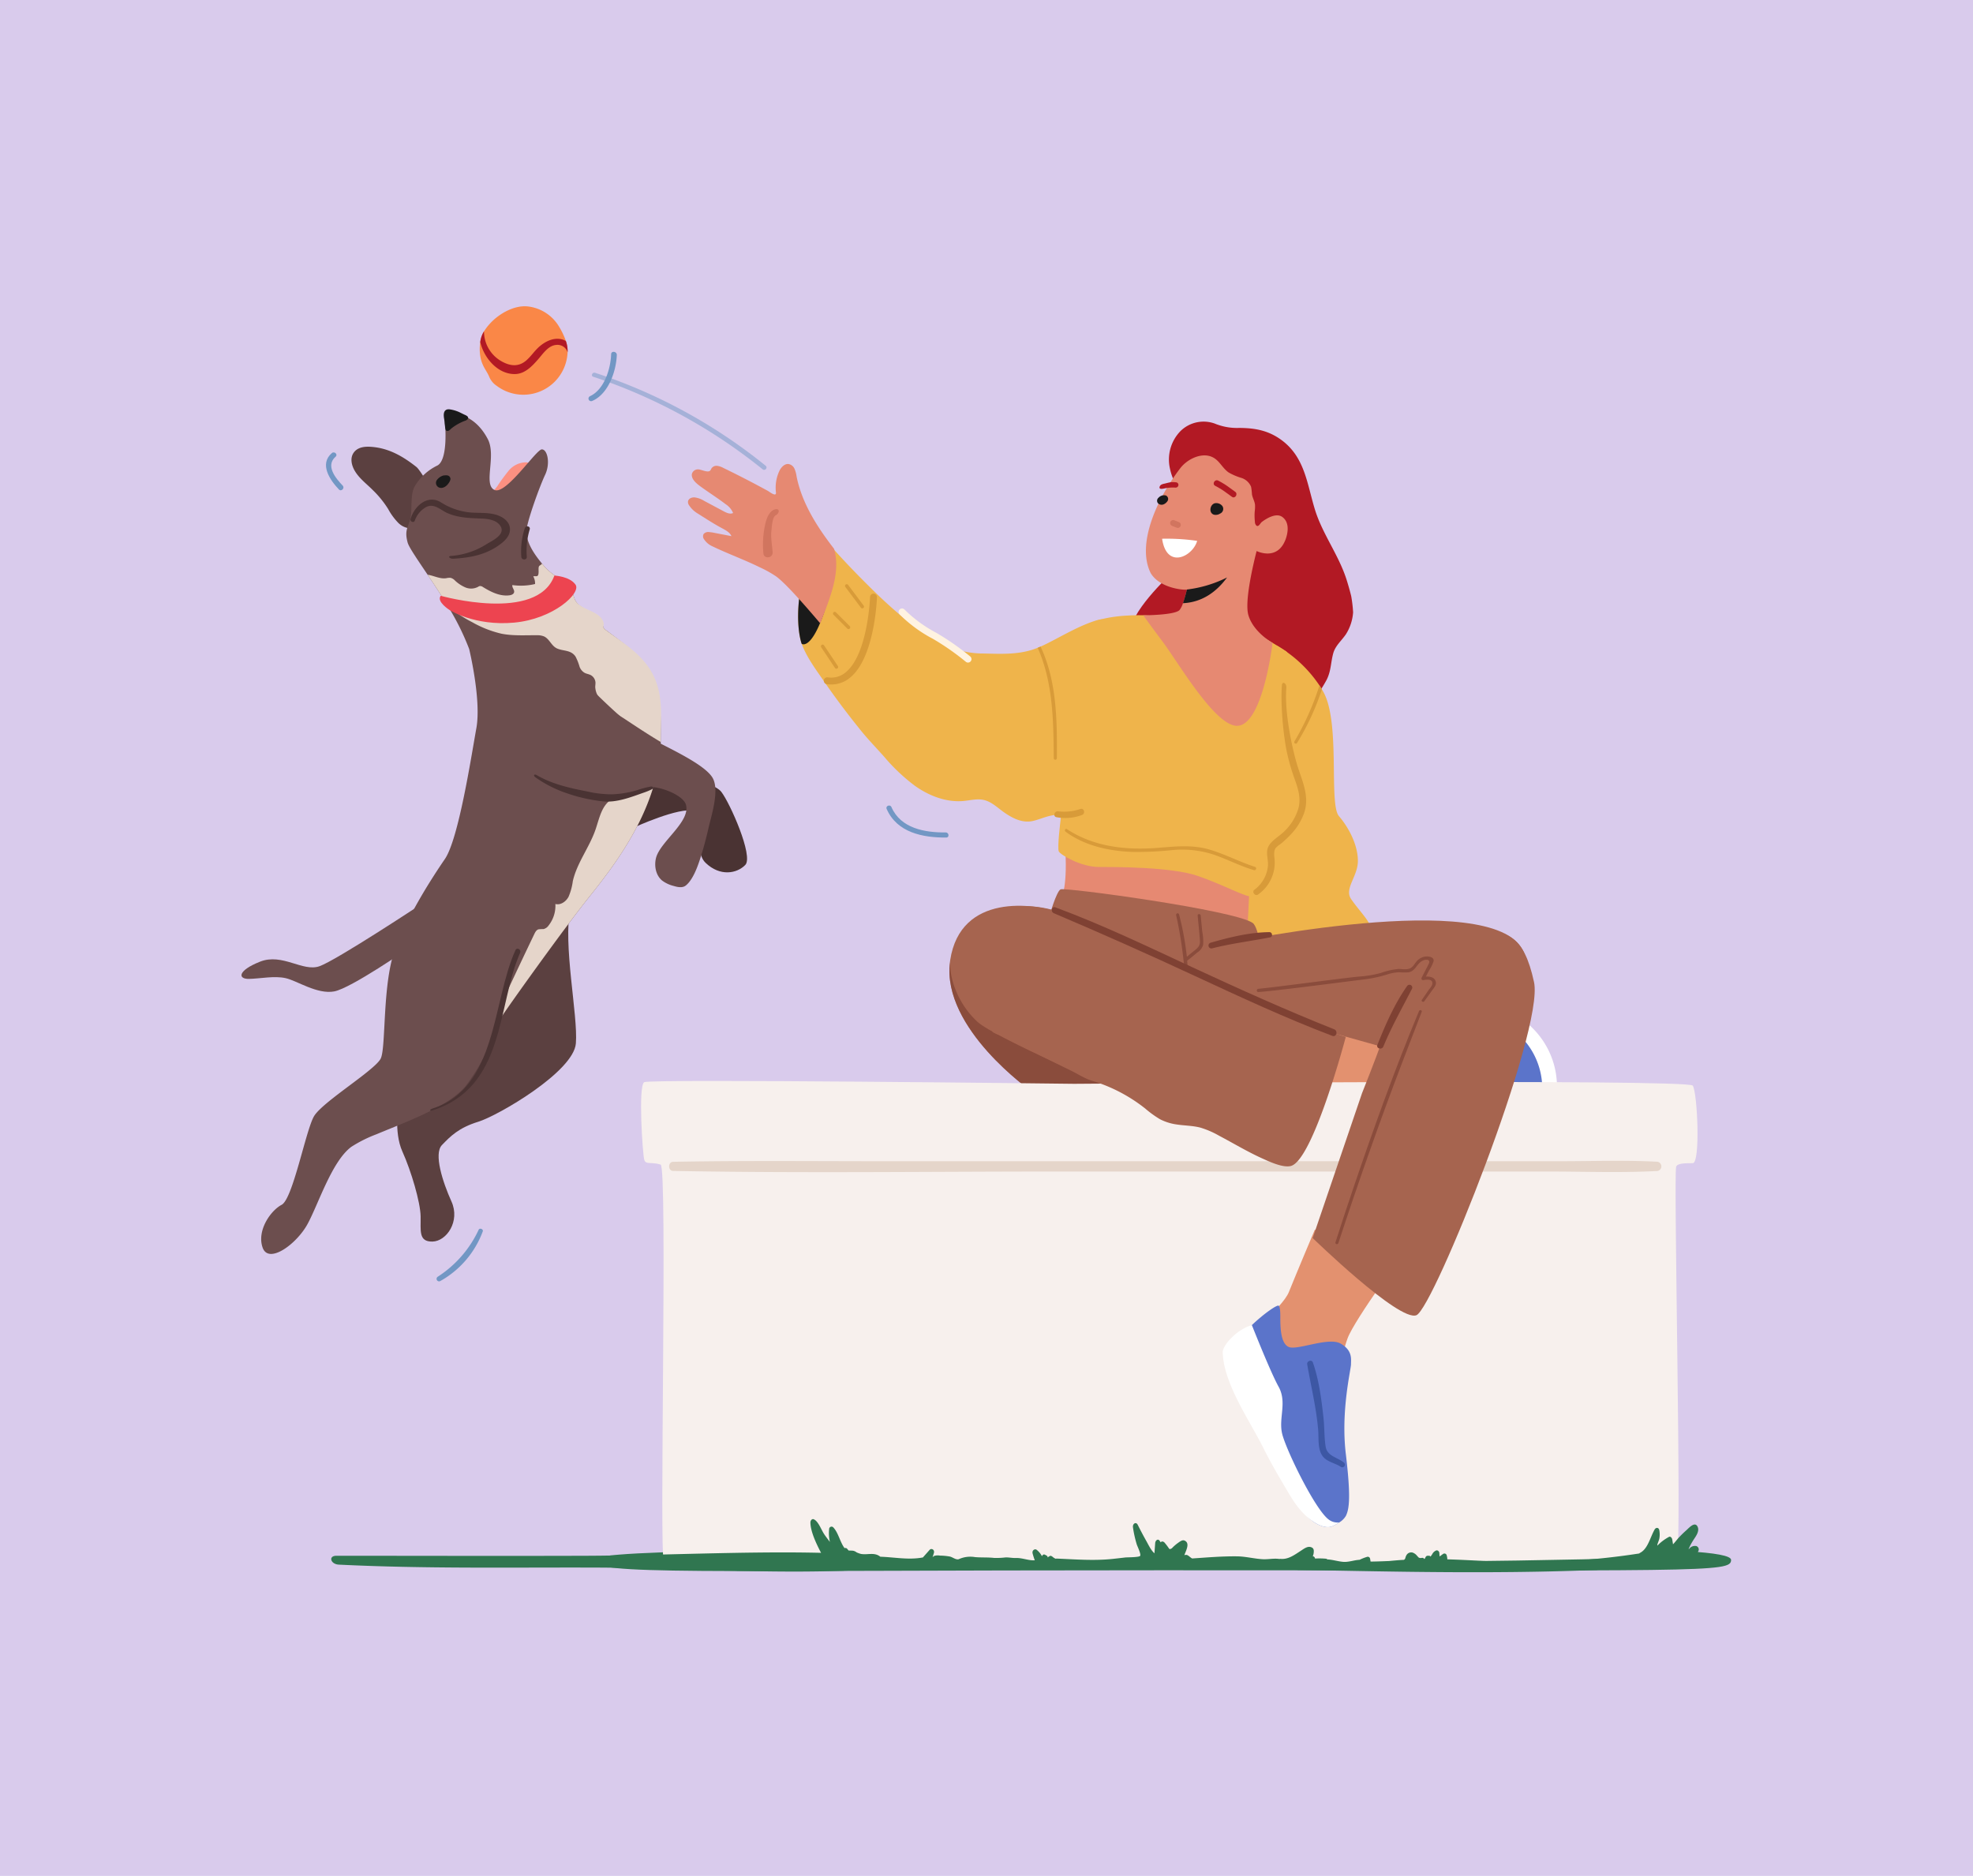 <svg xmlns="http://www.w3.org/2000/svg" xmlns:xlink="http://www.w3.org/1999/xlink" width="670" height="637" viewBox="0 0 670 637"><defs><clipPath id="a"><rect width="505.851" height="429.898" fill="none"/></clipPath><clipPath id="c"><rect width="9.259" height="20.328" fill="none"/></clipPath><clipPath id="d"><rect width="57.483" height="44.053" fill="none"/></clipPath><clipPath id="e"><rect width="29.35" height="79.467" fill="none"/></clipPath><clipPath id="f"><rect width="60.814" height="15.404" fill="none"/></clipPath><clipPath id="g"><rect width="59.291" height="33.012" fill="none"/></clipPath></defs><g transform="translate(-980 -389)"><rect width="670" height="637" transform="translate(980 389)" fill="#d9cbec"/><g transform="translate(1062 493)" clip-path="url(#a)"><g clip-path="url(#a)"><path d="M393.949,115.708s-16.317,15.371-11.623,20.6,32.909-4.531,32.909-4.531l-6.365-17.882Z" transform="translate(-79.45 -23.72)" fill="#b21924"/><path d="M451.329,137.216c1.562-3.03,1.412-5.917,2.27-9.041.736-2.685,2.87-4.32,4.361-6.575a16,16,0,0,0,2.393-7.363,45.821,45.821,0,0,0-.65-5.535c-.5-2-1.057-3.988-1.7-5.954-2.717-8.247-8.107-15.229-10.63-23.459-2.667-8.7-3.394-17.7-11.317-23.545-4.439-3.275-9-4.108-14.4-4.133a19.755,19.755,0,0,1-7.314-1.111c-.294-.09-.58-.214-.867-.329a11.186,11.186,0,0,0-11.711,2.481A13.846,13.846,0,0,0,398.175,65.5c1.07,5.2,4.4,9.065,7.832,12.881l8.368,9.295c.615.683-.694,5.969-.8,6.859q-.716,6.165-1.433,12.33c-.477,4.1-.783,7.644.878,11.5,2.138,4.963,4.306,9.673,8.016,13.688,4.082,4.416,9.087,7.858,14.047,11.26a16.005,16.005,0,0,0,4.458,2.406,9.242,9.242,0,0,0,6.436-.644,47.022,47.022,0,0,0,5.35-7.86" transform="translate(-82.859 -10.3)" fill="#b21924"/><path d="M471.549,240.89c0,1.756-47.415,4.1-47.415,4.1l1.756-40.977,13.984-58.532a43.841,43.841,0,0,1,14.517,13.563c.287.433.568.884.838,1.347.175.293.345.585.515.89,5.854,10.536,1.756,38.049,5.268,42.147s6.439,9.951,6.439,15.219-4.682,9.366-2.341,12.878,6.439,7.61,6.439,9.366" transform="translate(-88.334 -30.299)" fill="#efb44b"/><path d="M415.481,245.915l-.585,11.707-63.221-9.366s2.342-4.682,1.171-18.732,62.635,16.39,62.635,16.39" transform="translate(-73.243 -47.031)" fill="#e68972"/><path d="M460.935,163.957A84.932,84.932,0,0,1,452.5,182.15c-.345.562-1.23.053-.89-.515A90.658,90.658,0,0,0,460.1,162.61c.287.434.568.884.837,1.347" transform="translate(-94.04 -33.867)" fill="#d89b39"/><path d="M379.793,132.525s-13.463-.585-19.456,3.271c-6.433,4.14-9.228,66.388-9.228,66.388s-1.171,9.366-.585,10.537,7.61,5.268,13.463,5.268,24.586,0,33.367,2.927,16.975,7.61,18.732,7.024,6.438-5.853,6.438-8.78.586-7.61.586-7.61,12.292-8.2,9.951-18.732-7.024-22.244-6.439-32.2,2.549-14.886,1.171-15.8c-3.512-2.342-16.39-9.952-16.39-9.952Z" transform="translate(-72.969 -27.594)" fill="#efb44b"/><path d="M434.966,92.875c-2.822,6.826-9.36,3.717-9.682,3.559-1.382,5.433-4.121,17.357-2.781,21.818,1.756,5.853,8.2,9.365,8.2,9.365s-3.512,29.855-12.878,28.1c-7.569-1.417-19.317-21.659-24.586-28.684s-6.439-8.78-6.439-8.78,10.536,0,12.292-1.757a7.28,7.28,0,0,0,1.177-2.341c.468-1.306.936-2.968,1.352-4.631a.386.386,0,0,1-.094.012l-.041.006c-1.34.169-9.152-.58-12.158-5.59-5.01-10.02,2.388-25.687,10.062-35.679,2.119-2.74,6.287-5,9.788-4.121,3.272.825,4.08,3.793,6.574,5.584a19.857,19.857,0,0,0,4.29,1.849,5.312,5.312,0,0,1,3.366,3.032,21.265,21.265,0,0,1,.3,2.587c.2,1.2.884,2.283,1.03,3.489a12.21,12.21,0,0,1-.105,2.394,19.308,19.308,0,0,0,.07,3.395,1.829,1.829,0,0,0,.5,1.306c.767.6,1.311-.8,1.815-1.194a14.013,14.013,0,0,1,2.2-1.405c1.452-.737,3.442-1.382,4.871-.263,2.716,2.072,1.633,6.122.884,7.949" transform="translate(-80.558 -13.321)" fill="#e68972"/><path d="M398.392,92.345a1.034,1.034,0,0,1,1.321-.584l1.518.6a1.021,1.021,0,1,1-.737,1.9l-1.518-.6a1.038,1.038,0,0,1-.584-1.321" transform="translate(-82.959 -19.097)" fill="#d1755f"/><path d="M418.557,74.762c1.246.694.964.473,2.173,1.236,1.226.774,2.352,1.7,3.548,2.521,1.078.74.017,2.485-1.07,1.739-1.195-.819-2.319-1.751-3.549-2.521-1.211-.758-.927-.541-2.173-1.236-1.146-.639-.077-2.378,1.071-1.739" transform="translate(-86.847 -15.542)" fill="#b21924"/><path d="M399.615,77.21a.955.955,0,0,0,.563-.729.864.864,0,0,0-.784-.988,7.4,7.4,0,0,0-1.819-.036c-.742.114-1.484.338-2.218.5a3.711,3.711,0,0,0-.9.287,1.262,1.262,0,0,0-.634.674c-.445,1.285,1.471.641,2.082.549a13.322,13.322,0,0,1,3.222-.182.968.968,0,0,0,.484-.079" transform="translate(-82.008 -15.706)" fill="#b21924"/><path d="M418.914,87.96a1.722,1.722,0,0,0,.758-2.516A2.593,2.593,0,0,0,417,84.493c-1.648.557-2.027,3.381-.131,3.878a2.748,2.748,0,0,0,2.044-.411" transform="translate(-86.557 -17.579)" fill="#1a1a1a"/><path d="M393,83.731a1.342,1.342,0,0,1,.238-1.877,2.518,2.518,0,0,1,2.449-.735,1.293,1.293,0,0,1,.627,1.811,2.96,2.96,0,0,1-1.385,1.21,1.776,1.776,0,0,1-1.765-.244,1.546,1.546,0,0,1-.165-.165" transform="translate(-81.791 -16.873)" fill="#1a1a1a"/><path d="M418.794,116.311c-3.431,4.683-8.248,8.412-14.986,8.745.469-1.306.937-2.967,1.352-4.63a.425.425,0,0,1-.093.011l.176-.04s.047-.006.059-.006a41.489,41.489,0,0,0,13.493-4.08" transform="translate(-84.101 -24.224)" fill="#1a1a1a"/><path d="M394.871,99.688a71.966,71.966,0,0,1,11.9.727c-1.466,5.3-10.355,9.81-11.9-.727" transform="translate(-82.239 -20.751)" fill="#fff"/><path d="M448.591,188.374c-1.991-7.165-3.989-17.819-3.378-25.218.124-1.49-1.379-2.351-1.5-.869-.509,6.171.393,16.466,1.637,22.537a68.2,68.2,0,0,0,2.628,9.2c1.159,3.254,2.237,6.421,1.389,9.9a17.754,17.754,0,0,1-4.834,8c-1.636,1.671-4.447,3.118-5.452,5.244-.948,2.008.032,4.257-.109,6.366a11.438,11.438,0,0,1-4.647,8.272c-.91.707.292,2.281,1.241,1.609a13.169,13.169,0,0,0,5.616-12.32c-.112-1.09-.283-2.536.412-3.5a10.478,10.478,0,0,1,1.75-1.437,35.877,35.877,0,0,0,3.49-3.28,20.717,20.717,0,0,0,4.347-6.964c2.209-6.176-.956-11.661-2.59-17.538" transform="translate(-90.389 -33.639)" fill="#d89b39"/><path d="M417.722,237.045c-5.309-1.7-10.26-4.377-15.619-5.918-5.765-1.659-11.5-1-17.382-.537-10.733.844-21.673-.311-30.845-6.348-.534-.352-.986.477-.492.842,6.446,4.787,14.689,6.577,22.579,6.89a114.588,114.588,0,0,0,13.449-.6,34.632,34.632,0,0,1,14.1,1.45c4.706,1.589,9.124,3.941,13.9,5.339a.583.583,0,0,0,.31-1.123" transform="translate(-73.555 -46.685)" fill="#d89b39"/><path d="M343.366,127.63c-.035,1.768-.948,3.05-1.416,4.683-.644,2.265-1.054,4.619-1.592,6.907-1.1,4.689-2.26,9.361-3.553,14a121.151,121.151,0,0,0-3.22,12.925,84.212,84.212,0,0,0-.749,12.68c-.029,3.032-.158,6.065-.41,9.085-.158,1.861.58,4.841-1.656,5.772a4.565,4.565,0,0,1-1.973.158,16.8,16.8,0,0,0-4.894.5c-1.861.474-3.635,1.264-5.508,1.668-3.454.743-6.662-.861-9.466-2.781-2.324-1.587-4.39-3.758-7.136-4.373-2.236-.5-4.548.129-6.831.345-5.871.55-11.725-1.732-16.537-5.139a63.348,63.348,0,0,1-10.478-9.911c-2.6-2.927-5.3-5.689-7.786-8.757-4.191-5.175-8.219-10.49-12.018-15.957-.234-.328-.462-.656-.691-.989l-.035-.053c-2.693-3.916-5.8-8.066-7.452-12.568-.082-.216-.146-.421-.2-.609-1.669-6.012-1.241-15.647,1.059-23.028,1.739-5.556,4.537-9.835,8.306-10.338,4.355,4.929,8.909,9.7,13.581,14.33,3.659,3.629,7.411,7.188,11.4,10.449.164.135.333.269.5.409.017.012.035.029.058.047,2.8,2.266,5.761,4.472,9.2,5.6,1.85.609,3.413,2.025,5.116,3.05a22.854,22.854,0,0,0,6.047,2.663c.146.041.292.077.445.105a30.966,30.966,0,0,0,6.381.621c5.532.123,11.069.416,16.425-1.282q.923-.3,1.827-.667c.328-.123.65-.264.971-.4,1.083-.474,2.149-1.007,3.2-1.545,4.964-2.546,9.822-5.4,15.12-7.148,1.206-.392,2.716-.878,3.963-.451" transform="translate(-49.725 -21.212)" fill="#efb44b"/><path d="M305.431,147.99a1.164,1.164,0,0,1-.749-.272,86.516,86.516,0,0,0-11.145-7.778,46.348,46.348,0,0,1-11.37-8.349,1.17,1.17,0,0,1,1.711-1.6,44.893,44.893,0,0,0,10.752,7.875,88.408,88.408,0,0,1,11.551,8.05,1.171,1.171,0,0,1-.75,2.07" transform="translate(-58.701 -26.996)" fill="#fff3e1"/><path d="M252.3,154.108a11.312,11.312,0,0,1-1.551-.109,1.171,1.171,0,0,1,.321-2.319,7.615,7.615,0,0,0,6.255-1.808c7.415-6.244,8.14-25.257,8.146-25.449a1.171,1.171,0,1,1,2.34.079c-.028.823-.774,20.252-8.979,27.16a9.909,9.909,0,0,1-6.533,2.446" transform="translate(-52.012 -25.678)" fill="#d89b39"/><path d="M264.74,127.42a.583.583,0,0,1-.469-.234L259,120.162a.585.585,0,1,1,.936-.7l5.269,7.025a.586.586,0,0,1-.468.937" transform="translate(-53.918 -24.831)" fill="#d89b39"/><path d="M258.978,136.908a.583.583,0,0,1-.414-.172l-4.683-4.683a.585.585,0,0,1,.828-.827l4.683,4.683a.585.585,0,0,1-.414,1" transform="translate(-52.84 -27.295)" fill="#d89b39"/><path d="M253.8,153.3a.584.584,0,0,1-.488-.26l-4.683-7.026a.585.585,0,0,1,.975-.648l4.683,7.025a.585.585,0,0,1-.163.811.575.575,0,0,1-.324.1" transform="translate(-51.762 -30.22)" fill="#d89b39"/><path d="M296.966,225c1.122-.009.913-1.74-.2-1.73-7.095.063-15.267-1.354-18.434-8.616-.448-1.027-2.074-.4-1.624.632,3.51,8.05,12.315,9.785,20.257,9.714" transform="translate(-57.614 -44.597)" fill="#7297c4"/><path d="M240.026,118.671c-1.575,6.846-1.711,14.818-.26,20.048.053.187.117.392.2.609.349.3,4.191,2.025,9.216-15.85a79.013,79.013,0,0,1-9.156-4.807" transform="translate(-49.726 -24.715)" fill="#1a1a1a"/><path d="M348.024,183.886a.53.53,0,0,1-1.059,0c-.1-12.767-.222-25.692-5.456-37.523.328-.124.65-.264.971-.4,5.549,11.7,5.637,25.229,5.544,37.926" transform="translate(-71.126 -30.399)" fill="#d89b39"/><path d="M357.478,215.6a16.822,16.822,0,0,1-7.537.792c-1.292-.181-1.872,1.779-.55,1.994a16.3,16.3,0,0,0,8.649-.748c1.237-.484.762-2.456-.561-2.037" transform="translate(-72.611 -44.89)" fill="#d89b39"/><path d="M241.089,96.4c-5.666-7.3-10.97-15.579-12.716-24.648a9.4,9.4,0,0,0-.7-2.515,2.755,2.755,0,0,0-1.967-1.573c-1.359-.18-2.5,1.035-3.122,2.255a13.4,13.4,0,0,0-1.194,7.391c.165,1.686-2.18-.222-2.8-.561q-2.478-1.353-4.977-2.67-5-2.629-10.083-5.092a6,6,0,0,0-2.1-.71,2.061,2.061,0,0,0-1.939.852,3.7,3.7,0,0,1-.442.767c-.848.853-3.189-.515-4.263-.42a2.09,2.09,0,0,0-1.952,1.578c-.261,1.785,1.658,3.286,2.9,4.2,2.828,2.067,5.781,3.91,8.556,6.035a6.6,6.6,0,0,1,2.542,3c-1,.492-2.186-.042-3.173-.568l-6.712-3.583a7.808,7.808,0,0,0-3.224-1.148c-1.441-.065-2.73.877-2,2.424a8.987,8.987,0,0,0,3.182,3.1c2.757,1.734,5.4,3.473,8.257,4.994,1.112.591,2.627,1.4,3.106,2.64l-5.609-1.085a15.074,15.074,0,0,0-1.96-.291,2.063,2.063,0,0,0-1.846.61,1.593,1.593,0,0,0,.044,1.709,6.481,6.481,0,0,0,2.537,2.326c5.426,2.651,11.14,4.679,16.554,7.354a38.3,38.3,0,0,1,5.546,3.108c4.317,3.237,13.953,14.824,14.9,15.884,3.006-8.017,7.157-17.123,4.666-25.356" transform="translate(-39.885 -14.088)" fill="#e68972"/><path d="M223.827,102.023a31.939,31.939,0,0,1,.475-9.236c.4-1.967,1.165-4.854,3.264-5.636,1.774-.661,1.983,1.118.4,1.982-1.155.632-1.289,4.18-1.431,5.326-.272,2.184.3,5.016.425,7.211.113,2.009-2.953,2.392-3.134.352" transform="translate(-46.588 -18.121)" fill="#d1755f"/><path d="M543.572,309.946s6.439-1.756,10.537,7.61,4.1,22.244,4.1,22.244l-25.757.585Z" transform="translate(-110.893 -64.525)" fill="#5b74ca"/><path d="M551.922,308.692c-2.254-2.142-5.645,1.23-3.419,3.419a25,25,0,0,1,7.3,17.01,2.48,2.48,0,0,0,1.239,2.159,2.349,2.349,0,0,0,1.927.252,2.617,2.617,0,0,0,1.836-2.411,27.974,27.974,0,0,0-8.886-20.429" transform="translate(-114.085 -64.148)" fill="#fff"/><path d="M413.444,272.186s88.977-19.317,104.2-.585-48,38.635-48,38.635l-67.319-17.561Z" transform="translate(-83.791 -54.863)" fill="#a6644f"/><path d="M346.5,259.151s2.385-8.3,3.805-9.073,59.123,7.024,65.27,11.414c2.131,1.522,3.512,12.878,3.512,12.878l-21.659,16.391Z" transform="translate(-72.165 -52.073)" fill="#a6644f"/><g transform="translate(317.384 206.126)" opacity="0.7"><g clip-path="url(#c)"><path d="M409.75,266.521q-.261-2.7-.523-5.4c-.063-.652-1.088-.662-1.028,0,.254,2.841.573,5.685.764,8.531.109,1.615-.559,2.292-1.7,3.23-.9.743-1.846,1.461-2.733,2.231a100.649,100.649,0,0,0-2.652-14.4.511.511,0,0,0-.984.271,140.567,140.567,0,0,1,2.868,19.183c.067.664,1.07.7,1.061,0-.016-1.241-.088-2.488-.185-3.735,1.184-.853,2.292-1.831,3.418-2.758a4.593,4.593,0,0,0,2.005-2.627,18,18,0,0,0-.307-4.524" transform="translate(-400.873 -260.349)" fill="#7f4133"/></g></g><path d="M395.233,320.045s-17.679.234-34.426.328c-14.862.082-28.994.059-29.38-.328,0,0-30.3-21.156-27.618-43.687.029-.269.065-.533.105-.8,3.512-22.83,28.52-19.3,37.382-16.086s53.937,60.575,53.937,60.575" transform="translate(-63.239 -53.55)" fill="#a6644f"/><g transform="translate(240.402 222.808)" opacity="0.7"><g clip-path="url(#d)"><path d="M361.124,325.129l-.316.3c-14.863.082-28.994.059-29.38-.328,0,0-30.305-21.155-27.618-43.686.1,7.8,4.162,15.495,9.471,20.272,5.854,5.268,47.843,23.438,47.843,23.438" transform="translate(-303.641 -281.419)" fill="#7f4133"/></g></g><path d="M488.676,318l-21.529-6.044-7.155,20.678,26.343,5.854Z" transform="translate(-95.802 -64.971)" fill="#e3916f"/><path d="M537.287,536.653c0,4.394-8.121,3.515-193.174,3.515-159.579,0-193.174,1.758-193.174-3.515,0-3.955,86.487-3.515,193.174-3.515s193.174-2.2,193.174,3.515" transform="translate(-31.436 -110.95)" fill="#307650"/><path d="M318.463,333.234s208.471-1.734,210.065.608,2.658,26.342,0,26.342-5.314,0-5.642,1.246c-.894,3.391,1.922,128.122.328,131.635s-342.506,3.8-344.1,2.048,1.329-133.758-1.082-134.466c-3.344-.983-5.03.122-5.562-1.634s-2.125-25.171,0-26.342,145.992.563,145.992.563" transform="translate(-35.697 -69.201)" fill="#f7f0ed"/><path d="M518.995,366.827c-10.93-.583-21.948-.178-32.89-.178H388.5q-65.249,0-130.5,0c-24.4.013-48.813-.252-73.206.2-1.811.033-1.814,3.067,0,3.1,43.48.8,87.012.2,130.5.2H481.861c12.351,0,24.8.48,37.134-.179a1.584,1.584,0,0,0,0-3.142" transform="translate(-38.203 -76.333)" fill="#e5d5ca"/><path d="M501.978,529.322a2.426,2.426,0,0,0-2.325.938,1.068,1.068,0,0,0-.227.2l.107-.32a18.836,18.836,0,0,1,1.4-2.632c.682-1.131,2.361-3.066,1.563-4.735-.93-1.946-2.963.439-3.836,1.211-.941.831-1.852,1.728-2.729,2.672-.116.124-1.7,2.1-1.793,2.067.018.007-.148-.974-.228-1.449.006-.025.009-.049.015-.074l-.028,0c-.02-.12-.032-.192-.028-.174-.124-.551-.629-1.044-1.078-.809a16.294,16.294,0,0,0-3.964,2.977c0-.128,0-.254,0-.382.26-.751.6-1.632.663-1.964a7.576,7.576,0,0,0,0-2.87c-.188-1.049-1.17-1-1.583-.273-1.557,2.764-2.309,6.6-4.948,7.934a.879.879,0,0,0-.271.215c-.078.013-.157.026-.234.037a251.541,251.541,0,0,1-51.117,2.6c-4.606-.26-9.216-.513-13.826-.644a6.335,6.335,0,0,0-.232-1.416.786.786,0,0,0-1.207-.417c-.357.241-.772.579-1.186.849-.053-.526-.086-1.169-.09-1.209-.063-.593-.677-1-1.082-.812a2.568,2.568,0,0,0-1.249,1.1,5.564,5.564,0,0,1-.682.975.855.855,0,0,0-.387-.3c-.33.062-.653-.076-.986.138s-.417.793-.694,1l-.082-.093a.853.853,0,0,0-.387-.3c-.325-.079-.724.093-.985.033-.515-.12-.389-.052-1.051-.773a3.347,3.347,0,0,0-1.437-1.053,1.843,1.843,0,0,0-2.18.93c-.454.781-.2,1.177-.842,1.521-.523.032-1.045.055-1.568.094-1.135.086-2.27.189-3.4.3-1.483.064-2.965.122-4.448.157l-1.54.033c-.146-.01-.264-.017-.369-.021a7.656,7.656,0,0,0-.179-1.067.791.791,0,0,0-.963-.518,16.074,16.074,0,0,0-2.58,1.01c-1.9.085-3.766.872-5.685.68-1.849-.184-3.468-.732-5.261-.813a.769.769,0,0,0-.483-.241,25.5,25.5,0,0,0-3.705-.055.814.814,0,0,0-.757-.777,4.235,4.235,0,0,0,.343-1.842,1.276,1.276,0,0,0-.435-1c-1.368-.895-2.634.116-3.917.951-2.282,1.485-4.345,3.042-6.986,2.772a.516.516,0,0,0-.289.052c-1.9-.31-3.834.177-5.761.066-2.9-.168-5.75-.935-8.654-.97-5.071-.062-10.167.378-15.242.72-.6-.275-1.013-.819-1.633-1.125a1.33,1.33,0,0,0-.987.006c-.009-.029-.014-.059-.021-.089.651-1.723,1.943-4.076,0-4.887-.725-.3-1.594.4-2.2.825a14.172,14.172,0,0,0-2.079,1.821,2.375,2.375,0,0,1-.736.29l-.258-.274a21.306,21.306,0,0,0-1.537-2.017c-.583-.471-.952-.356-1.264-.024a6.261,6.261,0,0,0-.358-.553c-.569-.788-1.433-.125-1.5.822q-.125,1.724-.251,3.45c-1.171-1.006-2.005-2.842-2.8-4.25-1-1.771-1.956-3.592-2.88-5.438-.56-1.118-1.8-.4-1.61.9a38.314,38.314,0,0,0,1.283,5.758c.209.67,1.469,3.186,1.171,3.872-.241.555-4.36.5-5.006.572-1.473.169-2.946.345-4.42.5-6.318.658-12.615.139-18.936-.119a.612.612,0,0,0-.3.061,4.537,4.537,0,0,1-.52-.239c-.418-.229-.785-.724-1.256-.757-.306-.022-.686.427-.9.406-.046.079-.092.158-.139.236a.606.606,0,0,0-.165-.637c-.242-.108-.5-.3-.752-.407-.435-.192-.787.1-.967.538a6.658,6.658,0,0,0-1.868-2.231c-.633-.371-1.576.257-1.3,1.317a24.008,24.008,0,0,0,.728,2.288c-2.176.143-4.212-.851-6.431-.775-1.175.04-2.334-.234-3.515-.192a26.013,26.013,0,0,1-3.9.165c-2.157-.245-4.286-.083-6.449-.274a9.451,9.451,0,0,0-5.545.722.14.14,0,0,1-.018,0c-.992.243-2.009-.7-2.975-.914a20.893,20.893,0,0,0-3.365-.321,4.055,4.055,0,0,0-2.039.139,3.142,3.142,0,0,0-.469.423q.226-.713.443-1.429c.351-1.146-.854-1.745-1.427-1.1l-2.3,2.591c-4.84.933-9.616-.086-14.458-.241-2.009-1.624-4.238-.56-6.534-.941a8.384,8.384,0,0,1-1.572-.565,2.547,2.547,0,0,0-1.514-.565c-.384-.016-.768-.022-1.152-.038l-.463-.551a.768.768,0,0,0-.908-.26c-1.511-1.964-2.09-5.185-3.781-6.986a.817.817,0,0,0-1.458.508,13.138,13.138,0,0,0,.26,4.382c-.7-.948-1.443-1.855-2.018-2.756-1-1.563-1.956-4.332-3.5-4.956-.537-.216-1.1.375-1.1,1.1.025,3.178,2.154,7.514,3.613,10.305-25.463-.614-54.762.923-80.21,1-29.17.09-56.7,0-84.388,0-2.807,0-1.974,2.869.835,3.007,29.148,1.432,57.725.911,86.895,1s58.229,2.207,87.375.971a2.562,2.562,0,0,0,2.024-1.086c30.93.2,62.053-.032,92.94.271,62.888-.268,126.211,4.114,188.967-1.287a1.455,1.455,0,0,0,1.071-.831.812.812,0,0,0,1.538-.37,9.867,9.867,0,0,1,.861-3.25,1.221,1.221,0,0,0-.762-1.754" transform="translate(-8.018 -108.34)" fill="#307650"/><path d="M440.711,301.646s-11.122,42.147-18.732,43.9c-2.779.641-7.419-1.576-9.833-2.67-4.932-2.237-9.672-5.1-14.464-7.624a30.448,30.448,0,0,0-6.3-2.735c-2.633-.7-5.4-.673-8.091-1.084a17.673,17.673,0,0,1-5.669-1.777,35.113,35.113,0,0,1-5.034-3.639,54.3,54.3,0,0,0-18.2-9.473c-2.3-.693-4.584-2.207-6.741-3.264q-3.184-1.56-6.362-3.13-5.389-2.66-10.767-5.343-3.619-1.8-7.231-3.621c-.39-.2-2.414-.864-2.581-1.3,0-.012-12.291-32.2.585-39.806s31.025,2.342,40.976,7.61,73.758,33.367,78.441,33.952" transform="translate(-65.691 -53.592)" fill="#a6644f"/><path d="M443.469,299.2c-16.274-6.468-32.2-13.665-48.088-21.028-15.356-7.118-30.7-14.506-46.589-20.387-1.264-.468-1.757,1.473-.568,1.979q24.185,10.269,47.977,21.345c15.372,7.121,30.777,14.314,46.63,20.316,1.4.53,2-1.682.639-2.225" transform="translate(-72.383 -53.674)" fill="#7f4133"/><path d="M453.746,396.055s-6.448,15.268-8.79,21.122-15.805,15.219-16.39,21.073,23.415,58.537,29.854,57.367,4.1-24.586,3.513-36.294.585-19.9,2.926-26.342,20.488-31.026,20.488-31.026Z" transform="translate(-89.255 -82.486)" fill="#e3916f"/><path d="M465.417,448.545c0,1.756-3.512,15.805-1.756,30.44s1.171,18.732,0,21.073a6.483,6.483,0,0,1-2.23,2.184,17.823,17.823,0,0,1-2.213,1.247c-1.827.878-4.29-.059-5.889-1.048-4.156-2.57-6.521-7.628-8.944-11.725q-4.434-7.472-8.319-15.261c-4.677-9.413-10.121-20.278-10.455-31.007-.076-2.418,2.839-6.035,6.147-9.209,3.94-3.775,8.435-6.913,9.073-6.6,0,0,.585,0,.585,3.512s0,9.366,2.927,10.536,13.463-3.512,17.561-1.17,3.512,5.268,3.512,7.024" transform="translate(-88.641 -89.268)" fill="#5b74ca"/><path d="M460.443,503.983a17.775,17.775,0,0,1-2.213,1.247c-1.827.878-4.29-.059-5.889-1.048-4.156-2.569-6.715-6.143-9.138-10.241-2.956-4.982-5.869-9.9-8.451-15.09-4.677-9.413-13.55-21.865-13.883-32.6-.076-2.417,4.829-7.847,9.9-9.274,1.294,3.255,6.521,16.321,9.073,20.916,2.927,5.268,0,10.536,1.171,15.805s11.121,25.757,15.8,29.269a4.935,4.935,0,0,0,3.624,1.013" transform="translate(-87.654 -91.009)" fill="#fff"/><path d="M469.546,486.832c-2.207-1.811-5.669-2.148-6.184-5.413-.505-3.2-.378-6.568-.732-9.8-.682-6.227-1.523-12.851-3.606-18.783-.392-1.117-2.108-.469-1.921.634,1.275,7.482,3.095,14.714,3.727,22.32.224,2.694-.215,6.3,1.374,8.669,1.467,2.184,4.269,2.459,6.327,3.83a.888.888,0,0,0,1.016-1.456" transform="translate(-95.197 -94.19)" fill="#3d57a4"/><path d="M476.232,322.553l-16.775,49.241s29.386,28.563,35.23,26.2,43.509-96.765,39.93-113.142-8.992-16.657-20.051-18.8-28.339,29.767-31.383,38.329c-2.6,7.328-6.951,18.175-6.951,18.175" transform="translate(-95.691 -55.388)" fill="#a6644f"/><g transform="translate(371.475 239.011)" opacity="0.7"><g clip-path="url(#e)"><path d="M497.593,302.2c-8.32,19.962-15.62,40.395-22.56,60.872q-2.982,8.8-5.813,17.654c-.2.627.779.892.983.271,6.749-20.563,13.913-40.986,21.64-61.2,2.211-5.785,4.463-11.555,6.668-17.342.219-.579-.688-.8-.918-.253" transform="translate(-469.194 -301.884)" fill="#7f4133"/></g></g><g transform="translate(344.802 220.784)" opacity="0.7"><g clip-path="url(#f)"><path d="M496.307,287.715c-.2-1.757-1.9-2.089-3.4-2.014l1.081-2.094a13.064,13.064,0,0,0,1.527-3.07c.247-1.28-1.117-1.646-2.124-1.672a4.639,4.639,0,0,0-3.8,1.879c-.657.824-1.132,1.777-2.15,2.2-1.211.5-2.619.137-3.9.173a24.287,24.287,0,0,0-5.951,1.358,37.972,37.972,0,0,1-7.259,1.211c-4.82.418-28.683,3.651-34.312,4.162-.687.062-.706,1.131,0,1.088,5.737-.349,31.044-3.7,36.458-4.344a45.042,45.042,0,0,0,7.409-1.648,14.193,14.193,0,0,1,3.914-.714,21.862,21.862,0,0,0,3.1.028c2.477-.371,2.724-2.666,4.628-3.8a2.867,2.867,0,0,1,1.985-.454c1.028.378.393,1.335.032,2.039l-2.074,4.038a.558.558,0,0,0,.622.808c1.108-.19,3.545-.542,2.916,1.675A6.449,6.449,0,0,1,494,290.033q-1.226,1.768-2.435,3.549c-.347.51.465.963.817.478q1.353-1.861,2.688-3.733c.543-.762,1.355-1.6,1.237-2.612" transform="translate(-435.504 -278.863)" fill="#7f4133"/></g></g><path d="M497.275,291.446c-4.276,6.081-7.34,13.085-10.081,19.967-.5,1.263,1.522,1.791,2.029.559,2.789-6.773,6.369-13.06,9.695-19.565a.952.952,0,0,0-1.643-.96" transform="translate(-101.451 -60.607)" fill="#7f4133"/><path d="M435.468,268.435c-6.724.054-13.573,1.751-20,3.6a.989.989,0,0,0,.526,1.906c6.523-1.665,13.129-2.445,19.716-3.741,1-.2.757-1.769-.238-1.761" transform="translate(-86.383 -55.907)" fill="#7f4133"/><path d="M132.041,15.008c0,.2,0,.411-.02.611a15.033,15.033,0,0,1-24.039,11.414,6.835,6.835,0,0,1-2.535-3.006c-.591-1.493-1.623-2.776-2.254-4.269a11.416,11.416,0,0,1-.762-2.505,15.718,15.718,0,0,1-.07-5.081,11.014,11.014,0,0,1,.25-1.272,8.883,8.883,0,0,1,1.032-2.385,17.631,17.631,0,0,1,1.864-2.455c3.006-3.4,8.2-6.433,12.836-6.023a14.216,14.216,0,0,1,10.771,6.854,25.327,25.327,0,0,1,2.335,4.921,10.4,10.4,0,0,1,.591,3.2" transform="translate(-21.282 0)" fill="#fa8747"/><path d="M132.086,17.248c0,.2,0,.411-.02.611a3.581,3.581,0,0,0-3.818-2.495c-2.726.19-4.489,2.966-6.183,4.89-2.1,2.385-4.549,5.03-8.016,5.01-5.672-.03-10.281-5.3-11.644-10.852a11.014,11.014,0,0,1,.25-1.272,8.883,8.883,0,0,1,1.032-2.385,11.656,11.656,0,0,0,6.423,10.421c2.8,1.453,5.511,1.583,7.966-.571,1.313-1.142,2.325-2.576,3.527-3.828,2.144-2.225,5.4-4.149,8.627-3.277a4.64,4.64,0,0,1,1.262.552,10.4,10.4,0,0,1,.591,3.2" transform="translate(-21.328 -2.24)" fill="#b21924"/><path d="M156.528,20.346c-.157,4.9-2.3,12-7.175,14.258a.889.889,0,0,0,.68,1.641c5.557-2.3,8.215-10.113,8.424-15.618.048-1.245-1.889-1.531-1.929-.282" transform="translate(-30.997 -4.069)" fill="#7297c4"/><g transform="translate(119.006 22.545)" opacity="0.5"><g clip-path="url(#g)"><path d="M209.314,60.086A182.114,182.114,0,0,0,151.38,28.517c-.9-.294-1.536,1.043-.63,1.343A183.829,183.829,0,0,1,208.3,61.306c.8.641,1.812-.574,1.017-1.219" transform="translate(-150.311 -28.475)" fill="#7297c4"/></g></g><path d="M48.261,68.351c1.506,2.634,4.073,4.495,6.172,6.62a34.081,34.081,0,0,1,5.2,6.408,21.321,21.321,0,0,0,3.287,4.552,6.389,6.389,0,0,0,8.377.88c.728-.462,2.355-9.553,2.3-12.437-.024-1.215-3.372-6.479-4.336-7.241-4.716-3.727-9.558-6.5-15.589-6.871-2.081-.128-4.429.137-5.744,2.01-1.3,1.853-.708,4.265.329,6.079" transform="translate(-9.828 -12.545)" fill="#5b4040"/><path d="M108.569,75.02a62.25,62.25,0,0,1,3.87-5.277,7.753,7.753,0,0,1,5.695-2.805,2.168,2.168,0,0,1,1.8.8c.541.835.018,1.931-.528,2.762a42.855,42.855,0,0,1-6.025,7.265,9.465,9.465,0,0,1-2.813,2.055c-.944.4-6.453.895-6.49-.624-.015-.618,1.884-1.433,2.332-1.811a14.226,14.226,0,0,0,2.161-2.363" transform="translate(-21.676 -13.94)" fill="#fc9081"/><path d="M67.276,323.191s-1.738,9.65,1.275,16.323,6.1,17.192,6.193,22-.795,8.67,4.012,8.578,9.483-6.913,6.47-13.587-6.082-16.23-3.254-19.17,5.657-5.878,12.349-7.93,32.368-16.97,33.144-26.6-4.492-33.57-1.849-46.121-24.919,4.325-24.919,4.325Z" transform="translate(-13.908 -52.492)" fill="#5b4040"/><path d="M176.7,199.025s18.338,3.494,21.3,7.283,11,21.906,8.171,24.845-8.578,4.012-13.476-.7,1.441-16.28-3.79-17.669-20.482,5.636-20.482,5.636Z" transform="translate(-35.077 -41.451)" fill="#4a3333"/><path d="M144.157,159.351a61.856,61.856,0,0,1-2.746,14.149c-4.67,14.88-14.079,27.316-21.283,36.314-9.389,11.724-28.117,38.047-29.991,40.963-1.032,1.614-2.315,5.592-4.529,10.491a64.29,64.29,0,0,1-7.515,12.817c-5.511,7.164-20.382,12.435-30.532,16.694a44.832,44.832,0,0,0-8.5,4.259c-6.633,4.93-11.163,19.44-14.88,26.243S10.986,335,8.951,329.267s2.646-12.545,6.453-14.55,8.167-25.151,10.962-30.021c1.884-3.3,10.8-9.369,16.915-14.149,2.906-2.285,5.191-4.268,5.782-5.522,1.853-3.877.461-25.973,5.05-37.6S66.168,204.122,70.838,197.3s8.948-34.791,10.692-44.441-2.445-26.875-2.445-26.875a85.419,85.419,0,0,0-7.325-14.7c-1.283-2.125-2.6-4.209-3.908-6.183-.982-1.513-1.944-2.967-2.876-4.339-3.518-5.251-6.343-9.319-6.784-10.922-1.032-3.828-.09-4.8.822-7.706s-.17-8.647,1.694-11.574a17.879,17.879,0,0,1,7.566-6.874c3.807-1.994,2.6-14.479,2.6-14.479s1.844-3.878,4.75-2.976,6.784,2.755,9.78,8.467-1.623,15.421,2.255,17.265S101.821,58.235,103.745,58.2s2.976,4.75,1.132,8.628S98.454,83.3,98.514,86.182c.07,3.879,2.826,7.8,5.321,10.813.28.34.551.671.822.982,2.9,3.4,7.886,5,9.659,9.359.3.732.481,1.5.852,2.2.972,1.844,3.066,2.786,4.95,3.718s3.868,2.234,4.309,4.279a4.545,4.545,0,0,0,.31,1.233,2.707,2.707,0,0,0,.862.861c6.263,4.659,12.245,8.848,15.691,16.083,3.337,6.984,2.826,14.379,2.846,21.844.009.6.009,1.193.02,1.794" transform="translate(-1.762 -9.6)" fill="#6c4e4e"/><path d="M102,88.213c-2.869-.986-6.026-.69-9.007-.9a22.446,22.446,0,0,1-10.189-3.476c-4.45-2.72-8.964,1.148-10.3,5.707-.241.827,1.095,1.4,1.432.572a8.48,8.48,0,0,1,3.878-4.667c2.794-1.408,4.944,1.1,7.352,2.116,3.635,1.537,7.321,1.629,11.2,1.781,2.282.089,5.5.391,6.784,2.754,1.5,2.761-2.885,4.782-4.695,5.86a25.956,25.956,0,0,1-12.238,4.092c-1.214.085-.432,1,.795.937,6-.31,11.471-1.42,16.249-5.121,1.648-1.277,3.237-3.024,2.99-5.3-.245-2.25-2.282-3.671-4.258-4.351" transform="translate(-15.095 -17.272)" fill="#4a3333"/><path d="M121.2,94.993a24.883,24.883,0,0,0-1.188,9.759c.086,1.192,1.96,1.159,1.862-.036a25.191,25.191,0,0,1,.993-9.3c.317-1.07-1.321-1.465-1.667-.425" transform="translate(-24.98 -19.658)" fill="#4a3333"/><path d="M92.68,45.474A11.755,11.755,0,0,0,88.7,44.2c-1.247-.113-1.837.541-1.93,1.719A6.391,6.391,0,0,0,86.9,47.45c.123.753.144,1.519.259,2.273.066.428.1,1.557.536,1.763a.923.923,0,0,0,.848-.093,3.792,3.792,0,0,0,.669-.582,16.713,16.713,0,0,1,4.94-2.786,1.666,1.666,0,0,0,.742-.53c.591-.9-.8-1.324-1.336-1.592-.29-.144-.582-.289-.876-.43" transform="translate(-18.07 -9.203)" fill="#1a1a1a"/><path d="M87.187,72.518a2.811,2.811,0,0,0-.857.023,1.14,1.14,0,0,0-.583.091,4.2,4.2,0,0,0-2.037,1.511,1.7,1.7,0,0,0,.753,2.5c1.693.644,3.324-1.1,3.831-2.545a1.23,1.23,0,0,0-1.107-1.576" transform="translate(-17.38 -15.099)" fill="#1a1a1a"/><path d="M60.725,256.71s-28.486,18.819-34.217,20.853S13.919,273,6.285,276.028s-7.579,5.915-3.734,5.841,8.632-1.127,12.5-.241,10.685,5.564,16.434,4.492S57.157,271.2,57.157,271.2Z" transform="translate(0 -53.465)" fill="#6c4e4e"/><path d="M160.175,206.91c-2.7.735-5.385,1.469-8.083,2.2a13.424,13.424,0,0,0-3.809,1.477c-3.3,2.131-4.039,6.511-5.323,10.219-2.086,6.021-6.284,11.247-7.693,17.476a19.965,19.965,0,0,1-1.447,5.288c-.863,1.623-2.7,2.927-4.472,2.442a10.8,10.8,0,0,1-2.274,7.265,3.012,3.012,0,0,1-1.774,1.265,12.3,12.3,0,0,0-1.69.081c-.708.215-1.1.945-1.421,1.614q-4.577,9.535-9.046,19.127-.719,1.542-1.427,3.095-1.24,4.977-2.48,9.954a29.7,29.7,0,0,1,1.9-4.192c1.868-2.921,20.593-29.244,29.984-40.965,7.212-8.995,16.618-21.436,21.284-36.316a2.734,2.734,0,0,0-2.222-.034" transform="translate(-22.75 -43.047)" fill="#e5d5ca"/><path d="M109.9,276.017c-7.911,17.281-6.215,46.908-28.115,53.769-1.036.325-1.246,1.025-.205.7,25.068-7.906,22-35.748,29.907-53.579.47-1.059-1.1-1.955-1.587-.887" transform="translate(-16.849 -57.386)" fill="#4a3333"/><path d="M159.007,170.948c-4.309-2.549-8.483-5.343-12.66-8.1a44.5,44.5,0,0,1-6.181-4.548,14.8,14.8,0,0,1-2.387-2.82,6.619,6.619,0,0,1-1.017-3.206c0-.556.12-1.111.068-1.664a3.12,3.12,0,0,0-1.127-2.059c-.784-.656-1.724-.643-2.572-1.1a3.978,3.978,0,0,1-1.68-2.02,18.559,18.559,0,0,0-1.378-3.485c-1.549-2.284-3.976-1.8-6.183-2.712-1.975-.818-2.614-3.221-4.48-4.12a5.924,5.924,0,0,0-2.507-.413c-4.02-.038-8.092.261-12.041-.538a37.086,37.086,0,0,1-9.854-3.878,42.865,42.865,0,0,1-8.388-5.609c-1.281-2.13-2.6-4.21-3.9-6.185-.99-1.51-1.951-2.963-2.881-4.339,2.131.306,4.153,1.488,6.282,1.187a4.9,4.9,0,0,1,1.536-.135,3.278,3.278,0,0,1,1.46.9,11.811,11.811,0,0,0,3.6,2.374,5.01,5.01,0,0,0,4.2-.187,1.927,1.927,0,0,1,.658-.3,1.645,1.645,0,0,1,1.064.344c2.716,1.678,5.784,3.207,8.949,2.809.691-.081,1.484-.374,1.624-1.06.177-.831-.79-1.6-.585-2.422a20.765,20.765,0,0,0,7.7-.359,4.841,4.841,0,0,0-.607-2.575c.467-.221,1.118.112,1.5-.241a1.041,1.041,0,0,0,.24-.534c.149-.762,0-1.481.082-2.233.1-.829.689-.686,1.166-1.34.276.341.552.672.817.984,2.9,3.4,7.886,5,9.661,9.354.3.735.481,1.51.85,2.2.978,1.847,3.709,2.787,5.593,3.722s3.564,1.959,4.008,4.008c.085.412-.227,1.129-.029,1.5a2.747,2.747,0,0,0,.864.868c6.263,4.659,12.752,8.437,16.2,15.669,3.336,6.994,2.31,14.785,2.339,22.256" transform="translate(-16.628 -22.989)" fill="#e5d5ca"/><path d="M97.96,396.01a38.039,38.039,0,0,1-13.9,15.938.853.853,0,0,0,.888,1.455,32.04,32.04,0,0,0,14.409-16.835c.3-.8-1.038-1.336-1.4-.558" transform="translate(-17.425 -82.398)" fill="#7297c4"/><path d="M41.915,73.936c-2.33-2.433-5.944-6.73-2.394-9.81.861-.747-.416-1.955-1.272-1.224-4.392,3.751-.611,9.214,2.39,12.36.819.858,2.095-.471,1.276-1.326" transform="translate(-7.55 -13.053)" fill="#7297c4"/><path d="M85.387,122.369s32.735,9.264,38.587-6.862c0,0,5.206.234,7.185,3.081s-7.468,11.683-20.906,12.9-21.9-4.307-21.9-4.307-4.538-2.845-2.964-4.815" transform="translate(-17.714 -24.057)" fill="#ed4450"/><path d="M142.807,161.821s13.735,14.16,20.538,17.876,19.41,9.243,22.386,13.993c2.587,4.129-.352,12.995-1.313,17.232-.834,3.678-1.811,7.336-3,10.916-.9,2.715-2.442,6.767-4.706,8.559-1.125.891-2.755.561-4.128.144a10.835,10.835,0,0,1-3.948-1.863c-2.095-1.771-2.688-4.873-2.057-7.543,1.321-5.59,11.767-12.33,10.2-18.137-1.035-3.826-11.683-7.468-14.53-5.49s-24.9,5.287-35.677-5.083,16.239-30.6,16.239-30.6" transform="translate(-25.831 -33.702)" fill="#6c4e4e"/><path d="M165.879,205.407a.347.347,0,0,0-.023-.279c-.128-.241-.467-.247-.737-.21a32.292,32.292,0,0,0-4.679,1.253,34.318,34.318,0,0,1-8.536,1.389,37.364,37.364,0,0,1-8.405-.983c-5.967-1.157-11.84-2.471-17.1-5.533-.918-.534-1.253.155-.436.744a41.15,41.15,0,0,0,10.09,5.206,55.369,55.369,0,0,0,12.747,2.944c4.7.522,9.5-1.385,13.866-2.926a21.591,21.591,0,0,0,2.679-1.084,1.059,1.059,0,0,0,.53-.522" transform="translate(-26.139 -41.831)" fill="#4a3333"/></g></g></g></svg>